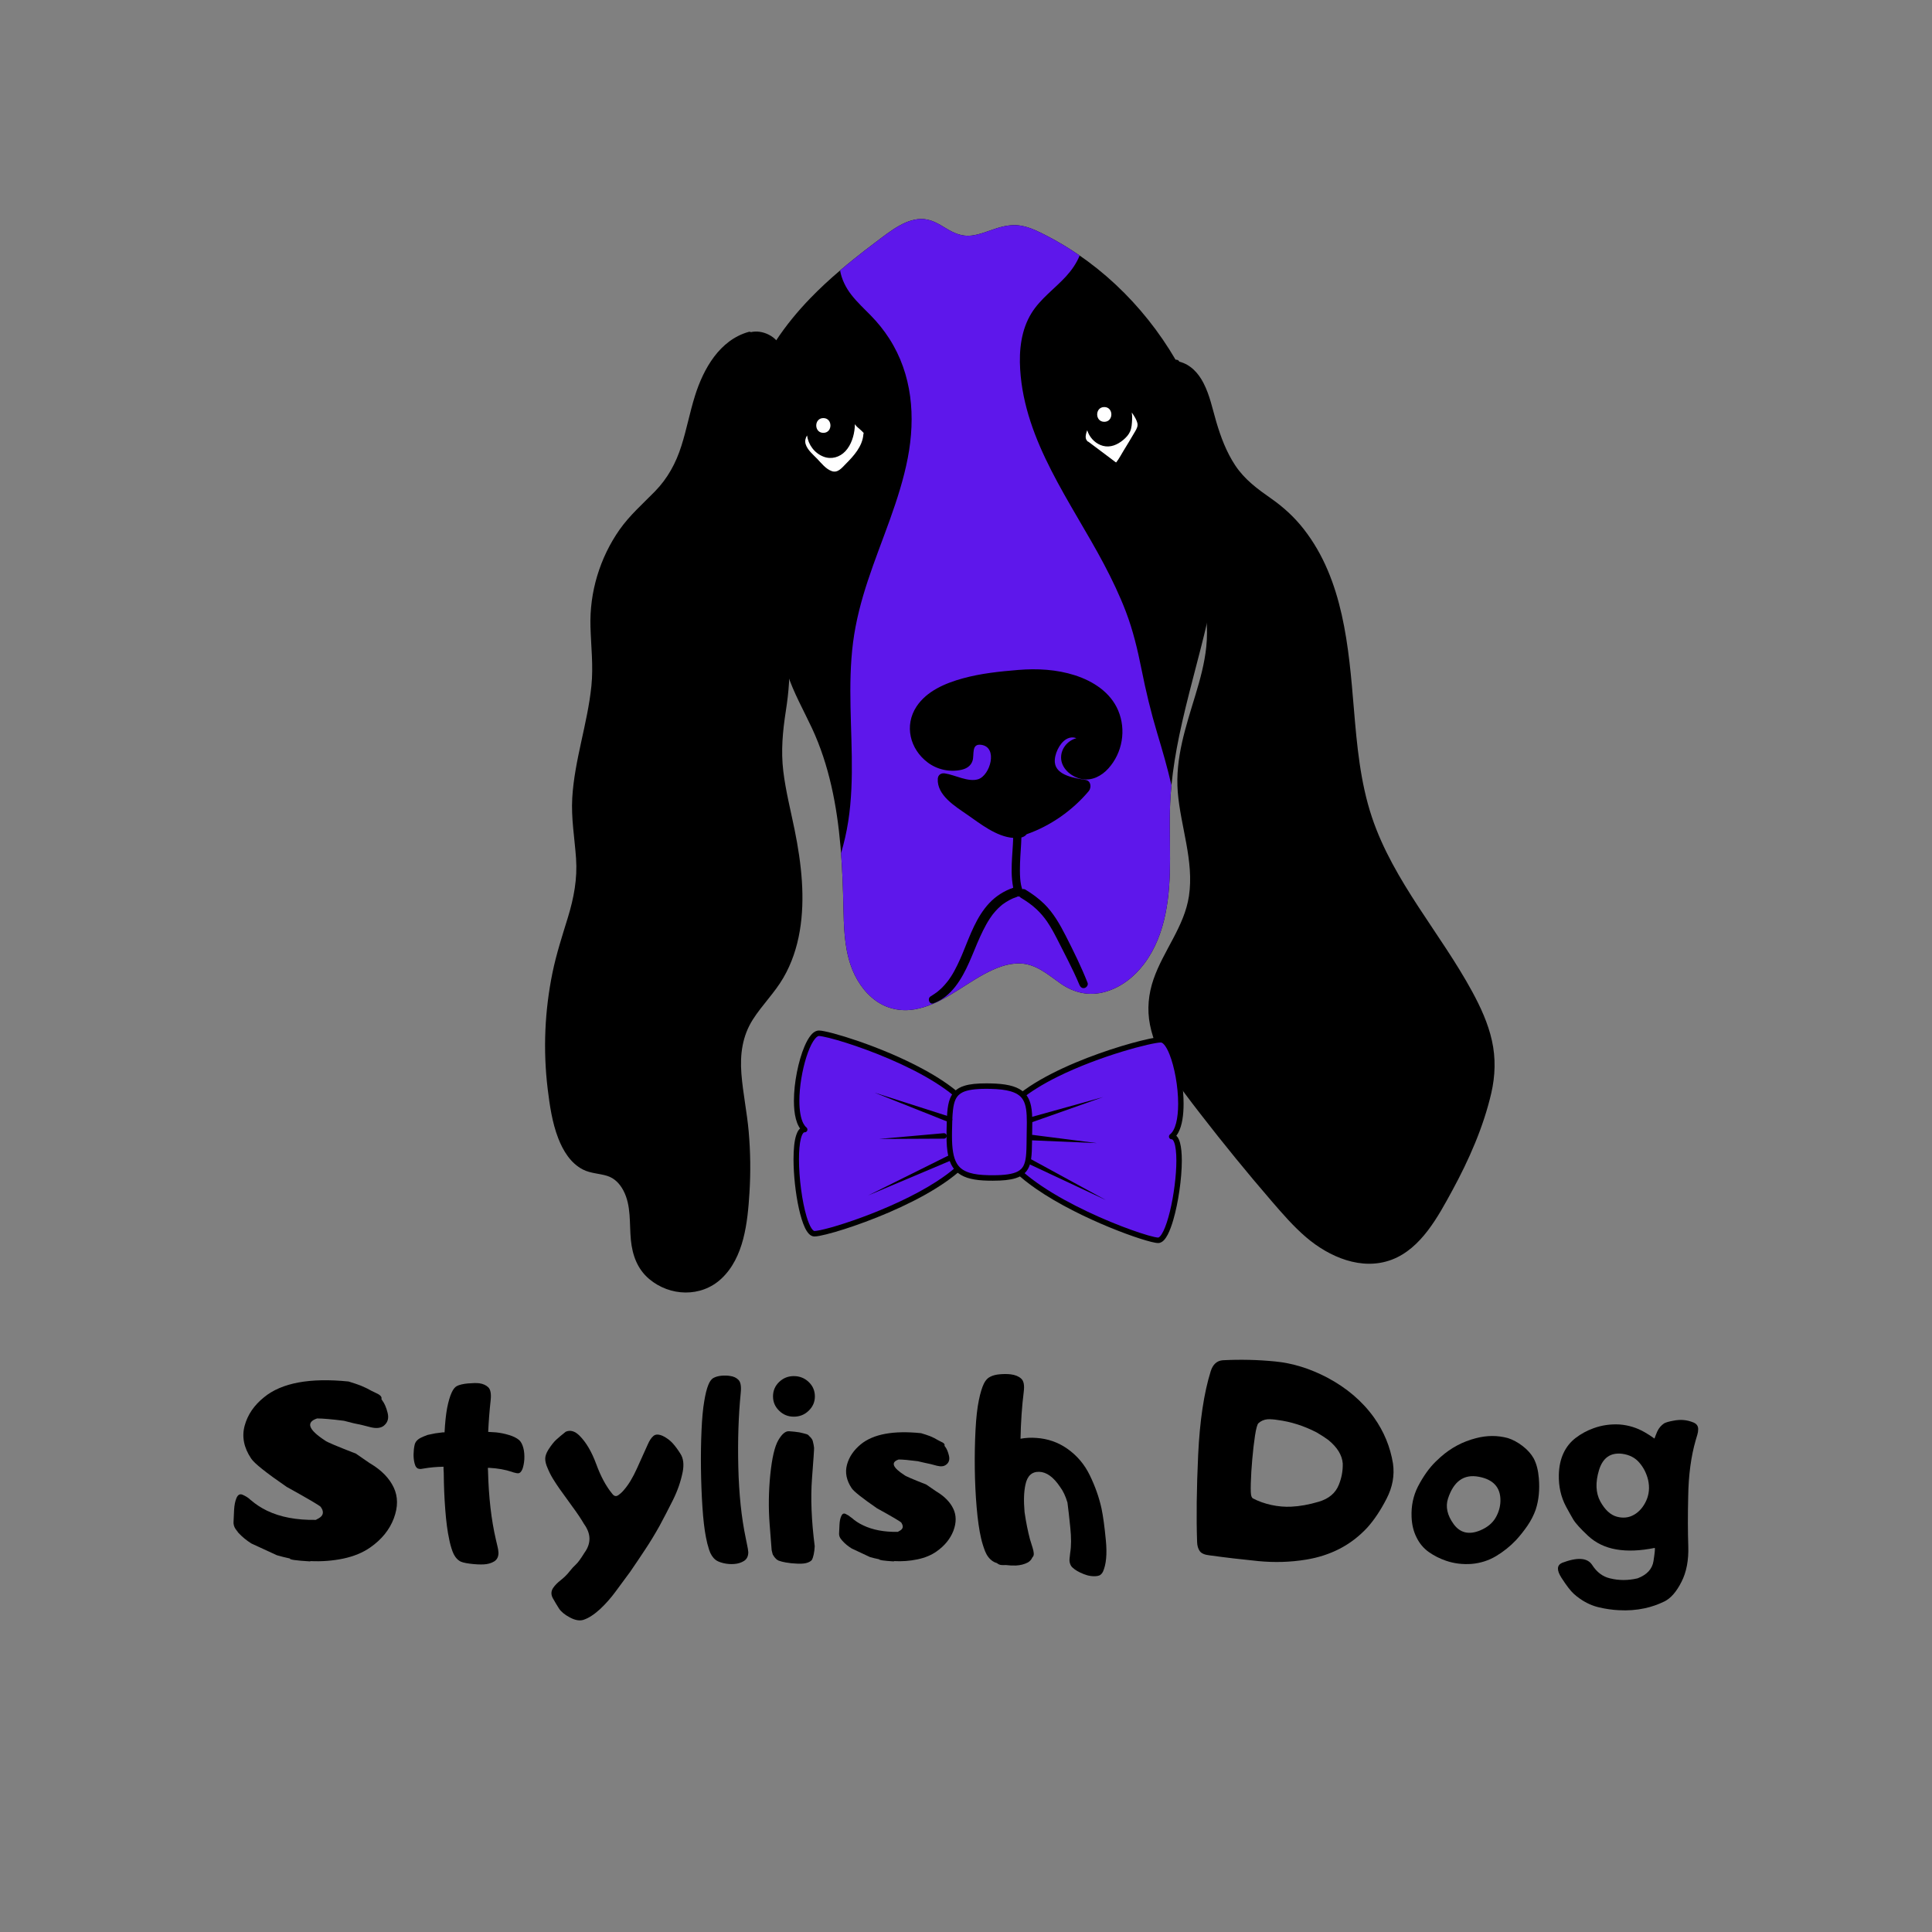 <svg xmlns="http://www.w3.org/2000/svg" xmlns:xlink="http://www.w3.org/1999/xlink" width="500" zoomAndPan="magnify" viewBox="0 0 375 375" height="500" preserveAspectRatio="xMidYMid meet" version="1.0"><rect x="0" y="0" width="375" height="375" fill="#808080" stroke="none"/><defs><g/><clipPath id="81e06c44d4"><path d="M 143 42.355 L 237 42.355 L 237 197 L 143 197 Z M 143 42.355 " clip-rule="nonzero"/></clipPath><clipPath id="8cef7c2b91"><path d="M 163 42.355 L 228 42.355 L 228 197 L 163 197 Z M 163 42.355 " clip-rule="nonzero"/></clipPath><clipPath id="5c4817d7fd"><path d="M 105.801 64.086 L 156 64.086 L 156 250.855 L 105.801 250.855 Z M 105.801 64.086 " clip-rule="nonzero"/></clipPath><clipPath id="b79a81a855"><path d="M 222.68 69.48 L 290.098 69.48 L 290.098 245.559 L 222.68 245.559 Z M 222.68 69.48 " clip-rule="nonzero"/></clipPath><clipPath id="3101d16cc0"><path d="M 192 201 L 230 201 L 230 241.273 L 192 241.273 Z M 192 201 " clip-rule="nonzero"/></clipPath><clipPath id="766f0741f6"><path d="M 154 200.023 L 191 200.023 L 191 240 L 154 240 Z M 154 200.023 " clip-rule="nonzero"/></clipPath></defs><g clip-path="url(#81e06c44d4)"><path fill="#000000" d="M 234.383 120.445 C 232.66 127.934 230.434 135.301 228.879 142.832 C 228.227 146 227.691 149.199 227.379 152.422 C 227.316 153.039 227.262 153.656 227.219 154.273 C 226.926 158.422 227.105 162.57 227.105 166.723 C 227.098 173.734 226.422 181.316 222.051 187.109 C 220.148 189.621 217.57 191.652 214.508 192.516 C 211.398 193.395 208.477 192.723 205.855 190.895 C 203.379 189.168 201.117 187.082 197.934 187 C 195.48 186.941 193.145 187.934 191.023 189.078 C 186.637 191.449 182.516 195.094 177.461 195.93 C 174.863 196.355 172.242 195.832 170.078 194.297 C 167.68 192.594 166.004 190 165.078 187.23 C 163.848 183.566 163.789 179.645 163.703 175.824 C 163.629 172.414 163.504 169.012 163.25 165.613 C 163.211 165.133 163.172 164.648 163.129 164.168 C 162.441 156.355 160.941 148.527 157.621 141.379 C 155.98 137.859 154.043 134.48 152.828 130.777 C 151.598 127.016 150.973 123.094 150.293 119.211 C 148.832 110.836 147.375 102.465 145.914 94.094 C 145.547 92 145.184 89.91 144.816 87.816 C 144.715 87.23 144.605 86.645 144.496 86.059 C 144.32 86.199 143.992 86.129 144 85.836 C 144.016 85.156 144.062 84.477 144.125 83.801 C 144.07 83.406 144.023 83.016 143.988 82.625 C 143.797 80.457 143.98 77.898 145.633 76.395 C 145.711 76.16 145.781 75.922 145.859 75.688 C 148.176 68.93 152.359 62.973 157.289 57.875 C 159.125 55.98 161.059 54.195 163.062 52.492 C 163.922 51.758 164.793 51.039 165.672 50.336 C 167.094 49.191 168.535 48.078 170 46.984 C 171.484 45.867 172.965 44.691 174.594 43.785 C 176.055 42.973 177.711 42.363 179.406 42.531 C 180.988 42.691 182.328 43.539 183.66 44.34 C 185.191 45.262 186.703 45.938 188.531 45.73 C 190.258 45.531 191.875 44.797 193.52 44.285 C 195.062 43.805 196.617 43.535 198.223 43.816 C 199.973 44.125 201.609 44.957 203.176 45.762 C 205.383 46.902 207.52 48.184 209.559 49.602 C 210.09 49.965 210.609 50.336 211.129 50.719 C 221.188 58.16 228.887 68.68 233.172 80.438 C 235.316 86.316 236.59 92.516 236.875 98.77 C 237.199 106.078 236.02 113.348 234.383 120.445 " fill-opacity="1" fill-rule="nonzero"/></g><path fill="#000000" d="M 210.465 124.562 C 207.828 121.375 203.832 119.715 199.816 119.195 C 197.414 118.883 194.98 118.949 192.57 119.168 C 190.211 119.387 187.84 119.691 185.539 120.258 C 181.5 121.25 177.488 123.293 175.281 126.973 C 173.375 130.145 173.312 134.43 175.762 137.344 C 177.91 139.898 181.926 140.402 184.598 138.344 C 185.203 137.879 185.695 137.293 186.047 136.609 C 186.148 136.41 186.02 136.227 185.859 136.164 C 185.844 136.066 185.812 135.965 185.754 135.879 C 185.543 135.531 185.133 135.48 184.875 135.199 C 184.594 134.895 184.773 134.414 184.973 134.113 C 185.742 132.957 187.539 132.836 188.676 133.441 C 189.941 134.117 190.348 135.605 189.895 136.922 C 189.672 137.562 189.242 138.133 188.652 138.473 C 188.086 138.801 187.434 138.961 186.824 139.191 C 186.27 139.398 185.676 139.641 185.277 140.098 C 184.848 140.59 184.707 141.27 184.914 141.895 C 185.188 142.703 185.875 143.281 186.496 143.824 C 187.254 144.492 188.031 145.137 188.828 145.758 C 190.27 146.879 191.762 148.066 193.477 148.73 C 195.094 149.363 196.855 149.289 198.457 148.633 C 202.359 147.027 204.164 143.059 205.707 139.406 C 205.773 139.242 205.77 139.004 205.578 138.918 C 203.773 138.102 201.863 137.234 200.574 135.664 C 199.551 134.41 199.176 132.598 199.867 131.09 C 200.176 130.414 200.711 129.855 201.43 129.629 C 202.5 129.289 203.727 129.594 204.785 129.875 C 205.531 130.078 206.688 130.477 206.812 131.383 C 206.898 132 206.324 133.059 205.621 132.496 C 205.285 132.227 205.094 131.801 204.789 131.496 C 204.504 131.215 204.148 131.039 203.754 130.988 C 202.988 130.891 202.188 131.262 201.695 131.848 C 200.355 133.43 201.57 135.691 202.961 136.766 C 204.379 137.863 206.277 138.242 208.023 137.895 C 209.781 137.543 211.254 136.375 212.078 134.793 C 213.832 131.426 212.777 127.363 210.465 124.562 " fill-opacity="1" fill-rule="nonzero"/><g clip-path="url(#8cef7c2b91)"><path fill="#5e17eb" d="M 227.219 154.273 C 226.926 158.422 227.105 162.57 227.105 166.723 C 227.098 173.734 226.422 181.316 222.051 187.109 C 220.148 189.621 217.57 191.652 214.508 192.516 C 211.398 193.395 208.477 192.723 205.855 190.895 C 203.379 189.168 201.117 187.082 197.934 187 C 195.48 186.941 193.145 187.934 191.023 189.078 C 186.637 191.449 182.516 195.094 177.461 195.93 C 174.863 196.355 172.242 195.832 170.078 194.297 C 167.68 192.594 166.004 190 165.078 187.23 C 163.848 183.566 163.789 179.645 163.703 175.824 C 163.629 172.414 163.504 169.012 163.25 165.613 C 163.539 164.609 163.805 163.594 164.039 162.574 C 165.945 154.273 165.254 145.699 165.086 137.27 C 165.004 133.062 165.043 128.84 165.582 124.66 C 166.109 120.59 167.152 116.625 168.438 112.734 C 171.059 104.793 174.605 97.137 176.199 88.887 C 177.734 80.906 177.074 72.668 172.602 65.711 C 171.57 64.105 170.379 62.629 169.047 61.266 C 167.746 59.93 166.363 58.668 165.223 57.188 C 164.172 55.84 163.348 54.188 163.062 52.492 C 163.922 51.758 164.793 51.039 165.672 50.336 C 167.094 49.191 168.535 48.078 170 46.984 C 171.484 45.867 172.965 44.691 174.594 43.785 C 176.055 42.973 177.711 42.363 179.406 42.531 C 180.988 42.691 182.328 43.539 183.66 44.34 C 185.191 45.262 186.703 45.938 188.531 45.73 C 190.258 45.531 191.875 44.797 193.52 44.285 C 195.062 43.805 196.617 43.535 198.223 43.816 C 199.973 44.125 201.609 44.957 203.176 45.762 C 205.383 46.902 207.52 48.184 209.559 49.602 C 208.961 51.078 208.027 52.43 206.922 53.641 C 204.73 56.035 201.965 57.961 200.227 60.754 C 198.203 64.008 197.777 67.973 198.016 71.73 C 198.887 85.738 207.891 97.465 214.238 109.43 C 215.836 112.445 217.312 115.531 218.531 118.719 C 219.918 122.355 220.809 126.109 221.57 129.922 C 222.406 134.121 223.391 138.238 224.625 142.34 C 225.633 145.684 226.605 149.023 227.379 152.422 C 227.316 153.039 227.262 153.656 227.219 154.273 " fill-opacity="1" fill-rule="nonzero"/></g><g clip-path="url(#5c4817d7fd)"><path fill="#000000" d="M 155.645 171.031 C 155.426 167.699 154.91 164.387 154.246 161.117 C 153.473 157.312 152.5 153.531 152.035 149.672 C 151.562 145.723 151.922 141.934 152.527 138.02 C 153.102 134.32 153.414 130.672 153.113 126.926 C 152.527 119.633 150.348 112.613 148.961 105.461 C 148.254 101.824 147.773 98.141 147.82 94.43 C 147.871 90.547 148.457 86.695 149.336 82.918 C 149.785 80.996 150.305 79.086 150.875 77.191 C 151.391 75.473 151.957 73.758 152.188 71.965 C 152.539 69.184 151.84 66.238 149.152 64.93 C 148.082 64.406 146.848 64.207 145.75 64.469 C 145.637 64.398 145.488 64.371 145.32 64.418 C 139.695 65.992 136.551 71.555 134.906 76.789 C 133.891 80.008 133.281 83.332 132.258 86.547 C 131.191 89.906 129.59 92.855 127.121 95.383 C 124.754 97.809 122.238 99.996 120.27 102.789 C 118.355 105.512 116.887 108.555 115.926 111.746 C 114.957 114.945 114.512 118.297 114.609 121.641 C 114.723 125.504 115.184 129.289 114.789 133.156 C 114.039 140.48 111.508 147.512 111.074 154.883 C 110.844 158.836 111.539 162.695 111.812 166.621 C 112.086 170.582 111.387 174.281 110.234 178.051 C 109.137 181.641 107.973 185.18 107.223 188.867 C 106.48 192.516 106.023 196.227 105.863 199.945 C 105.699 203.773 105.848 207.613 106.312 211.418 C 106.703 214.602 107.18 217.883 108.336 220.891 C 109.277 223.336 110.75 225.789 113.16 227.012 C 114.641 227.762 116.258 227.754 117.816 228.227 C 119.262 228.664 120.293 229.746 120.988 231.059 C 122.559 234.023 122.137 237.469 122.453 240.691 C 122.746 243.625 123.715 246.328 126.016 248.262 C 130.047 251.652 136.07 251.859 139.992 248.211 C 144.426 244.094 145.113 237.223 145.469 231.535 C 145.719 227.57 145.668 223.582 145.32 219.621 C 144.988 215.867 144.199 212.168 143.906 208.414 C 143.613 204.66 144.082 201.098 146.133 197.879 C 147.93 195.062 150.352 192.707 152.035 189.812 C 155.332 184.168 156.066 177.457 155.645 171.031 " fill-opacity="1" fill-rule="nonzero"/></g><g clip-path="url(#b79a81a855)"><path fill="#000000" d="M 289.582 201.984 C 288.84 198.637 287.391 195.492 285.762 192.488 C 282.652 186.762 278.855 181.449 275.301 175.996 C 271.738 170.523 268.375 164.855 266.293 158.629 C 264.016 151.816 263.375 144.621 262.781 137.504 C 261.785 125.57 260.738 112.57 253.098 102.754 C 251.309 100.453 249.195 98.496 246.812 96.824 C 244.102 94.926 241.594 93.109 239.742 90.309 C 238.043 87.738 236.949 84.824 236.082 81.883 C 235.336 79.336 234.82 76.711 233.594 74.34 C 232.578 72.375 231.074 70.754 228.895 70.191 C 228.66 69.586 227.594 69.738 227.629 70.504 C 227.957 77.922 228.574 85.312 229.582 92.672 C 230.09 96.402 230.68 100.125 231.336 103.836 C 231.98 107.457 232.809 111.047 233.453 114.672 C 234.09 118.246 234.516 121.906 234.137 125.539 C 233.809 128.715 232.969 131.812 232.043 134.863 C 230.172 141.051 228.074 147.176 228.605 153.742 C 229.148 160.445 231.789 167.125 230.777 173.906 C 229.891 179.836 225.816 184.512 223.898 190.07 C 222.91 192.934 222.621 195.918 223.207 198.906 C 223.836 202.121 225.27 205.102 226.98 207.871 C 228.793 210.801 230.922 213.523 233.027 216.246 C 235.25 219.121 237.508 221.965 239.805 224.777 C 242.102 227.594 244.438 230.375 246.809 233.125 C 248.922 235.574 251.051 238.043 253.516 240.152 C 257.996 243.98 264.316 246.723 270.168 244.492 C 275.848 242.328 279.148 236.109 281.895 231.062 C 285.102 225.172 287.938 218.75 289.453 212.188 C 290.234 208.801 290.34 205.387 289.582 201.984 " fill-opacity="1" fill-rule="nonzero"/></g><path fill="#000000" d="M 217.039 137.906 C 215.551 134.379 212.18 132.215 208.656 131.078 C 205.109 129.934 201.332 129.73 197.641 130.035 C 194.027 130.332 190.375 130.707 186.867 131.676 C 183.516 132.598 179.891 134.113 177.898 137.133 C 175.465 140.828 176.625 145.414 180.074 148 C 181.922 149.391 184.355 149.922 186.621 149.414 C 187.605 149.199 188.457 148.664 188.773 147.652 C 189.141 146.473 188.48 144.285 190.469 144.57 C 193.758 145.043 192.203 150.504 189.859 151.25 C 187.922 151.867 185.312 150.387 183.383 150.113 C 182.668 150.012 182.074 150.387 182.023 151.152 C 181.828 154.363 185.434 156.531 187.711 158.109 C 190.262 159.875 193.379 162.391 196.66 162.637 C 196.609 164.332 196.438 166.027 196.379 167.723 C 196.344 168.73 196.344 169.738 196.441 170.742 C 196.488 171.25 196.559 171.762 196.656 172.262 C 196.66 172.277 196.664 172.297 196.668 172.312 C 194.898 172.918 193.305 173.922 192.02 175.293 C 190.781 176.609 189.844 178.168 189.062 179.789 C 188.242 181.484 187.582 183.258 186.863 184.996 C 186.824 185.082 186.789 185.172 186.75 185.262 C 186.723 185.328 186.699 185.379 186.68 185.434 C 186.586 185.652 186.488 185.871 186.395 186.086 C 186.215 186.492 186.027 186.895 185.832 187.297 C 185.449 188.078 185.051 188.848 184.57 189.574 C 184.441 189.777 184.305 189.973 184.164 190.168 C 184.137 190.207 183.992 190.398 183.992 190.398 C 183.938 190.469 183.879 190.539 183.824 190.609 C 183.516 190.988 183.199 191.363 182.855 191.703 C 182.684 191.867 182.508 192.027 182.328 192.184 C 182.238 192.258 182.148 192.336 182.055 192.414 C 182.016 192.445 181.973 192.48 181.934 192.516 C 181.914 192.527 181.906 192.535 181.898 192.543 C 181.477 192.859 181.047 193.137 180.617 193.406 C 179.945 193.824 180.371 195.039 181.184 194.746 C 184.668 193.477 186.68 190.023 188.113 186.805 C 188.5 185.934 188.867 185.051 189.23 184.168 C 189.316 183.957 189.406 183.75 189.492 183.539 C 189.531 183.449 189.566 183.355 189.605 183.266 C 189.609 183.254 189.625 183.219 189.637 183.188 C 189.656 183.148 189.684 183.074 189.691 183.062 C 189.867 182.648 190.051 182.238 190.234 181.828 C 190.605 181.023 190.988 180.223 191.422 179.449 C 191.641 179.059 191.871 178.676 192.117 178.301 C 192.23 178.137 192.344 177.969 192.461 177.805 C 192.523 177.719 192.586 177.633 192.648 177.543 C 192.672 177.516 192.695 177.484 192.719 177.453 C 192.73 177.438 192.746 177.422 192.766 177.395 C 193.066 177.023 193.383 176.66 193.723 176.324 C 193.895 176.156 194.07 175.992 194.25 175.836 C 194.344 175.758 194.438 175.684 194.527 175.605 C 194.535 175.598 194.551 175.59 194.562 175.578 C 194.605 175.547 194.645 175.516 194.684 175.488 C 195.082 175.191 195.508 174.93 195.945 174.699 C 196.059 174.637 196.172 174.582 196.289 174.527 C 196.34 174.5 196.391 174.477 196.441 174.453 C 196.453 174.449 196.531 174.414 196.57 174.395 C 196.602 174.383 196.645 174.367 196.652 174.359 C 196.723 174.332 196.789 174.309 196.859 174.281 C 197 174.227 197.141 174.18 197.281 174.129 C 197.379 174.098 197.469 174.047 197.551 173.992 C 197.66 174.02 197.773 174.027 197.887 174.012 C 197.953 174.105 198.043 174.191 198.16 174.262 C 199.246 174.918 200.227 175.594 201.133 176.434 C 201.965 177.207 202.648 178.02 203.25 178.895 C 203.949 179.926 204.551 181.02 205.121 182.129 C 205.844 183.531 206.562 184.941 207.27 186.355 C 208.066 187.945 208.848 189.551 209.531 191.195 C 209.699 191.602 210.066 191.895 210.531 191.766 C 210.922 191.656 211.262 191.176 211.098 190.762 C 209.879 187.648 208.391 184.648 206.875 181.668 C 205.734 179.43 204.484 177.219 202.676 175.441 C 201.594 174.383 200.363 173.484 199.074 172.699 C 198.84 172.555 198.613 172.535 198.41 172.59 C 198.328 172.305 198.234 172.023 198.18 171.73 C 198.102 171.328 198.051 170.922 198.02 170.516 C 197.945 169.527 197.953 168.531 197.988 167.539 C 198.043 165.875 198.207 164.219 198.254 162.555 C 198.668 162.453 199.035 162.246 199.266 161.926 C 203.914 160.293 208.137 157.332 211.312 153.57 C 211.879 152.898 211.789 151.574 210.742 151.391 C 208.758 151.047 204.988 150.574 204.746 147.996 C 204.602 146.465 205.621 144.293 206.93 143.496 C 207.617 143.078 208.344 143.043 208.918 143.293 C 207.25 143.703 205.762 145.41 205.977 147.402 C 206.191 149.383 208.148 150.879 210 151.223 C 211.973 151.59 213.836 150.598 215.133 149.156 C 217.871 146.121 218.633 141.676 217.039 137.906 " fill-opacity="1" fill-rule="nonzero"/><path fill="#000000" d="M 171.031 68.281 C 170.223 67.285 168.953 66.91 167.727 67.25 C 166.336 67.633 165.363 68.715 164.512 69.82 C 163.664 70.922 162.801 72.004 161.777 72.949 C 160.645 73.996 159.34 74.863 157.871 75.359 C 157.293 75.555 157.543 76.477 158.125 76.281 C 160.547 75.473 162.539 73.789 164.156 71.852 C 164.992 70.852 165.691 69.676 166.719 68.855 C 167.605 68.148 168.922 67.762 169.898 68.523 C 170.883 69.289 171.012 70.559 171.422 71.648 C 171.586 72.086 172.34 72.074 172.305 71.527 C 172.223 70.406 171.738 69.152 171.031 68.281 " fill-opacity="1" fill-rule="nonzero"/><path fill="#000000" d="M 169.016 84.129 C 169.008 84.094 168.992 84.055 168.973 84.02 C 168.727 83.453 168.328 82.922 167.945 82.512 C 167.445 81.977 166.992 81.496 166.691 80.816 C 166.383 80.113 166.148 79.41 165.633 78.824 C 165.109 78.234 164.359 77.914 163.574 78.035 C 162.785 78.156 162.023 78.582 161.289 78.887 C 160.551 79.195 159.797 79.488 159.105 79.891 C 158.617 80.172 158.168 80.52 157.754 80.906 C 157.641 80.93 157.527 80.992 157.441 81.113 C 157.375 81.211 157.316 81.309 157.254 81.406 C 156.75 81.953 156.277 82.531 155.828 83.121 C 155.387 83.699 154.984 84.34 154.863 85.07 C 154.605 86.621 155.527 87.922 156.531 89.004 C 157.082 89.598 157.652 90.176 158.215 90.762 C 158.746 91.316 159.293 91.852 159.93 92.289 C 160.535 92.703 161.242 93.008 161.984 93.023 C 162.762 93.039 163.445 92.691 164.035 92.203 C 164.645 91.703 165.195 91.109 165.738 90.539 C 166.301 89.949 166.832 89.336 167.312 88.68 C 167.828 87.988 168.25 87.238 168.555 86.445 C 168.672 86.418 168.781 86.344 168.871 86.227 C 169.34 85.566 169.293 84.824 169.016 84.129 " fill-opacity="1" fill-rule="nonzero"/><path fill="#000000" d="M 160.449 80.84 C 161.051 80.551 161.68 80.305 162.297 80.047 C 162.609 79.914 162.922 79.777 163.238 79.652 C 163.449 79.57 163.684 79.469 163.91 79.465 C 165.629 81.219 165.039 84.539 163.793 86.395 C 163.102 87.426 161.898 88.156 160.637 87.859 C 159.457 87.586 158.477 86.73 157.949 85.648 C 157.566 84.863 157.492 84.004 157.652 83.184 C 158.461 82.219 159.301 81.398 160.449 80.84 " fill-opacity="1" fill-rule="nonzero"/><path fill="#ffffff" d="M 167.578 84.34 C 167.395 86.648 165.703 88.504 164.148 90.062 C 163.41 90.805 162.617 91.852 161.453 91.445 C 160.305 91.047 159.445 89.926 158.637 89.078 C 157.844 88.254 156.727 87.352 156.379 86.215 C 156.184 85.586 156.348 85.027 156.645 84.512 C 156.887 86.305 158.074 87.965 159.863 88.645 C 161.383 89.223 163.004 88.746 164.098 87.57 C 165.223 86.359 165.77 84.598 165.906 82.973 C 165.926 82.762 165.934 82.555 165.93 82.344 C 166.02 82.473 166.117 82.598 166.227 82.715 C 166.562 83.074 167.207 83.531 167.648 84.051 C 167.609 84.141 167.586 84.238 167.578 84.34 " fill-opacity="1" fill-rule="nonzero"/><path fill="#000000" d="M 221.727 80.602 C 220.504 78.172 218.223 76.293 215.629 75.512 C 214.863 75.281 214.027 75.137 213.277 75.5 C 212.645 75.805 212.25 76.43 211.969 77.051 C 211.289 78.559 210.688 80.105 210.133 81.664 C 209.812 82.555 209.426 83.469 209.309 84.414 C 209.199 85.328 209.508 86.156 210.168 86.793 C 210.816 87.418 211.617 87.91 212.348 88.422 C 212.492 88.523 212.637 88.617 212.781 88.711 L 214.758 90.195 C 215.379 90.66 216.098 91.414 216.953 91.207 C 217.727 91.02 218.105 90.223 218.492 89.602 C 219.414 88.121 220.32 86.633 221.211 85.133 C 221.602 84.469 222.082 83.785 222.227 83.016 C 222.387 82.164 222.102 81.355 221.727 80.602 " fill-opacity="1" fill-rule="nonzero"/><path fill="#000000" d="M 212.68 79.094 C 212.922 78.508 213.145 77.895 213.461 77.344 C 213.727 76.875 214.035 76.68 214.586 76.766 C 215.613 76.922 216.633 77.426 217.5 78.004 C 218.172 78.789 218.73 79.633 218.773 80.715 C 218.801 81.387 218.766 82.113 218.637 82.773 C 218.52 83.379 218.207 83.859 217.777 84.289 C 216.98 85.086 215.891 85.812 214.711 85.672 C 213.652 85.543 212.723 84.789 212.227 83.867 C 211.836 83.148 211.703 82.34 211.734 81.531 C 212.035 80.715 212.348 79.902 212.68 79.094 " fill-opacity="1" fill-rule="nonzero"/><path fill="#ffffff" d="M 220.355 83.691 C 219.594 85 218.809 86.297 218.016 87.59 C 217.594 88.27 217.211 89.039 216.715 89.668 C 216.691 89.695 216.664 89.734 216.633 89.758 C 216.562 89.734 216.492 89.668 216.43 89.629 C 216.094 89.391 215.766 89.129 215.438 88.879 C 214.059 87.844 212.68 86.809 211.297 85.77 C 211.238 85.727 211.172 85.699 211.105 85.684 C 210.941 85.512 210.809 85.312 210.762 85.082 C 210.652 84.566 210.848 84.012 211.027 83.508 C 211.078 83.664 211.133 83.82 211.199 83.973 C 211.723 85.199 212.797 86.203 214.094 86.543 C 215.547 86.926 216.914 86.312 218.02 85.391 C 218.555 84.945 219.051 84.414 219.34 83.777 C 219.668 83.051 219.699 82.223 219.742 81.438 C 219.766 80.973 219.75 80.516 219.676 80.07 C 219.781 80.211 219.883 80.355 219.977 80.504 C 220.285 80.984 220.594 81.504 220.746 82.059 C 220.914 82.676 220.66 83.164 220.355 83.691 " fill-opacity="1" fill-rule="nonzero"/><path fill="#000000" d="M 223.301 71.207 C 222.543 70.816 221.711 70.59 220.941 70.207 C 220.156 69.816 219.395 69.355 218.691 68.832 C 217.305 67.797 216.082 66.566 214.684 65.547 C 212.199 63.738 208.566 62.461 205.941 64.715 C 204.781 65.711 204.102 67.266 204.492 68.789 C 204.645 69.367 205.531 69.121 205.387 68.543 C 205.086 67.336 205.703 66.156 206.617 65.395 C 207.695 64.5 209.137 64.312 210.473 64.602 C 213.594 65.27 215.797 67.848 218.301 69.629 C 219.043 70.152 219.816 70.621 220.633 71.012 C 221.41 71.379 222.258 71.777 223.125 71.863 C 223.473 71.902 223.598 71.363 223.301 71.207 " fill-opacity="1" fill-rule="nonzero"/><path fill="#ffffff" d="M 159.812 81.152 C 157.977 81.152 157.973 84.016 159.812 84.016 C 161.645 84.016 161.648 81.152 159.812 81.152 " fill-opacity="1" fill-rule="nonzero"/><path fill="#ffffff" d="M 214.34 79.008 C 212.504 79.008 212.5 81.871 214.34 81.871 C 216.172 81.871 216.172 79.008 214.34 79.008 " fill-opacity="1" fill-rule="nonzero"/><path fill="#5e17eb" d="M 193.504 219.961 C 193.309 230.309 221.801 240.684 224.789 240.742 C 227.777 240.801 230.691 220.566 227.418 220.609 C 231.152 217.711 228.34 201.875 225.352 201.816 C 222.359 201.762 193.699 209.609 193.504 219.961 " fill-opacity="1" fill-rule="nonzero"/><g clip-path="url(#3101d16cc0)"><path fill="#000000" d="M 193.504 219.961 L 192.977 219.953 C 192.977 219.992 192.977 220.031 192.977 220.07 C 192.977 221.48 193.461 222.867 194.277 224.195 C 195.707 226.52 198.156 228.707 201.059 230.723 C 205.414 233.738 210.809 236.355 215.371 238.23 C 217.648 239.164 219.723 239.918 221.352 240.438 C 222.168 240.699 222.875 240.902 223.445 241.043 C 223.73 241.113 223.984 241.168 224.203 241.207 C 224.426 241.246 224.609 241.27 224.777 241.273 L 224.801 241.273 C 225.031 241.273 225.25 241.203 225.441 241.098 C 225.621 241 225.777 240.867 225.922 240.715 C 226.195 240.426 226.43 240.062 226.66 239.629 C 227.055 238.867 227.414 237.891 227.738 236.77 C 228.715 233.414 229.387 228.777 229.391 225.277 C 229.387 223.898 229.285 222.699 229.035 221.785 C 228.906 221.328 228.742 220.938 228.492 220.625 C 228.367 220.469 228.219 220.332 228.035 220.23 C 227.855 220.133 227.641 220.074 227.43 220.078 C 227.426 220.078 227.41 220.078 227.383 220.078 L 227.418 220.609 L 227.742 221.027 C 228.137 220.723 228.449 220.32 228.703 219.852 C 229.082 219.148 229.336 218.297 229.5 217.344 C 229.664 216.395 229.734 215.34 229.734 214.242 C 229.734 211.422 229.258 208.289 228.523 205.82 C 228.156 204.586 227.723 203.52 227.234 202.719 C 226.984 202.32 226.723 201.984 226.422 201.73 C 226.27 201.602 226.109 201.492 225.93 201.418 C 225.754 201.336 225.559 201.289 225.359 201.285 L 225.316 201.285 C 225.07 201.285 224.758 201.32 224.363 201.383 C 223.621 201.5 222.594 201.715 221.348 202.027 C 216.996 203.121 210.023 205.367 204.074 208.422 C 201.098 209.949 198.379 211.676 196.367 213.59 C 195.359 214.547 194.527 215.555 193.938 216.613 C 193.348 217.672 193 218.793 192.977 219.953 L 193.504 219.961 L 194.035 219.973 C 194.055 218.809 194.477 217.656 195.238 216.516 C 195.902 215.52 196.832 214.539 197.949 213.594 C 199.914 211.938 202.465 210.395 205.227 209.023 C 209.367 206.969 213.977 205.289 217.766 204.133 C 219.66 203.555 221.348 203.105 222.672 202.801 C 223.332 202.648 223.902 202.535 224.355 202.457 C 224.805 202.383 225.148 202.344 225.316 202.348 L 225.34 202.348 C 225.387 202.348 225.438 202.359 225.504 202.387 C 225.629 202.441 225.805 202.57 225.988 202.793 C 226.316 203.18 226.672 203.82 226.992 204.625 C 227.477 205.836 227.902 207.41 228.203 209.098 C 228.504 210.781 228.68 212.582 228.68 214.242 C 228.68 215.645 228.551 216.949 228.281 217.996 C 228.145 218.52 227.973 218.977 227.773 219.344 C 227.57 219.715 227.344 219.996 227.094 220.188 C 226.91 220.332 226.844 220.578 226.926 220.797 C 227.008 221.016 227.223 221.152 227.457 221.137 L 227.426 220.699 L 227.434 221.137 L 227.457 221.137 L 227.426 220.699 L 227.434 221.137 L 227.43 220.797 L 227.43 221.137 L 227.434 221.137 L 227.43 220.797 L 227.43 221.137 C 227.473 221.137 227.492 221.145 227.531 221.164 C 227.562 221.18 227.602 221.211 227.648 221.266 C 227.73 221.359 227.832 221.527 227.918 221.766 C 228.051 222.121 228.16 222.625 228.227 223.223 C 228.297 223.82 228.332 224.516 228.332 225.277 C 228.332 228.195 227.832 232.039 227.086 235.117 C 226.711 236.652 226.273 238.004 225.824 238.934 C 225.602 239.395 225.371 239.75 225.176 239.961 C 225.078 240.066 224.988 240.137 224.926 240.172 C 224.859 240.207 224.824 240.211 224.801 240.211 L 224.793 240.211 L 224.797 240.211 C 224.68 240.211 224.41 240.176 224.059 240.098 C 223.391 239.949 222.406 239.672 221.203 239.273 C 216.996 237.891 210.133 235.082 204.363 231.594 C 201.477 229.848 198.863 227.934 196.996 225.961 C 196.062 224.973 195.316 223.977 194.809 222.988 C 194.301 222 194.035 221.027 194.035 220.07 C 194.035 220.039 194.035 220.004 194.035 219.973 L 193.504 219.961 " fill-opacity="1" fill-rule="nonzero"/></g><path fill="#5e17eb" d="M 199.406 217.586 L 214.133 212.934 " fill-opacity="1" fill-rule="nonzero"/><path fill="#000000" d="M 199.246 217.078 L 214.133 212.934 L 199.562 218.09 C 199.289 218.188 198.984 218.043 198.887 217.766 C 198.793 217.492 198.938 217.188 199.211 217.09 L 199.246 217.078 " fill-opacity="1" fill-rule="nonzero"/><path fill="#5e17eb" d="M 199.262 225.137 L 214.637 232.926 " fill-opacity="1" fill-rule="nonzero"/><path fill="#000000" d="M 199.5 224.664 L 214.637 232.926 L 199.023 225.609 C 198.758 225.488 198.645 225.168 198.77 224.906 C 198.891 224.641 199.207 224.523 199.473 224.648 L 199.5 224.664 " fill-opacity="1" fill-rule="nonzero"/><path fill="#5e17eb" d="M 200.383 220.812 L 212.898 221.875 " fill-opacity="1" fill-rule="nonzero"/><path fill="#000000" d="M 200.426 220.281 L 212.898 221.875 L 200.336 221.34 C 200.043 221.328 199.816 221.078 199.828 220.785 C 199.844 220.492 200.09 220.266 200.383 220.277 L 200.426 220.281 " fill-opacity="1" fill-rule="nonzero"/><g clip-path="url(#766f0741f6)"><path fill="#5e17eb" d="M 190.105 219.895 C 189.906 230.246 161.043 239.523 158.055 239.469 C 155.066 239.41 152.922 219.082 156.191 219.246 C 152.57 216.207 155.98 200.496 158.969 200.555 C 161.961 200.605 190.301 209.543 190.105 219.895 " fill-opacity="1" fill-rule="nonzero"/><path fill="#000000" d="M 190.105 219.895 L 189.574 219.887 C 189.555 221.051 189.129 222.227 188.359 223.406 C 187.012 225.477 184.605 227.52 181.711 229.379 C 177.363 232.176 171.926 234.574 167.328 236.27 C 165.031 237.117 162.941 237.789 161.309 238.246 C 160.488 238.473 159.785 238.648 159.23 238.766 C 158.953 238.824 158.715 238.867 158.516 238.895 C 158.324 238.926 158.168 238.938 158.082 238.938 L 158.062 238.938 L 158.066 238.938 C 158.043 238.938 158.012 238.93 157.957 238.898 C 157.852 238.844 157.676 238.68 157.5 238.406 C 157.188 237.922 156.855 237.129 156.562 236.152 C 156.121 234.684 155.746 232.797 155.488 230.828 C 155.227 228.863 155.078 226.809 155.082 225.004 C 155.078 223.406 155.199 221.996 155.441 221.035 C 155.559 220.559 155.711 220.195 155.855 219.996 C 155.926 219.898 155.988 219.84 156.035 219.812 C 156.082 219.785 156.109 219.777 156.152 219.777 L 156.16 219.777 C 156.387 219.793 156.598 219.656 156.684 219.445 C 156.766 219.23 156.707 218.988 156.531 218.84 C 156.316 218.66 156.117 218.406 155.941 218.082 C 155.684 217.598 155.48 216.953 155.352 216.199 C 155.219 215.449 155.156 214.59 155.156 213.672 C 155.156 210.93 155.715 207.684 156.52 205.164 C 156.922 203.906 157.387 202.824 157.852 202.098 C 158.082 201.73 158.316 201.457 158.512 201.293 C 158.613 201.211 158.699 201.156 158.773 201.125 C 158.848 201.094 158.906 201.082 158.953 201.082 L 158.953 200.91 L 158.945 201.082 L 158.953 201.082 L 158.953 200.91 L 158.945 201.082 L 158.961 201.082 C 159.09 201.086 159.359 201.117 159.715 201.188 C 160.379 201.312 161.363 201.555 162.559 201.902 C 166.75 203.117 173.582 205.594 179.32 208.801 C 182.188 210.402 184.785 212.191 186.637 214.066 C 187.562 215.004 188.305 215.961 188.809 216.918 C 189.309 217.875 189.574 218.832 189.578 219.789 C 189.578 219.82 189.574 219.852 189.574 219.887 L 190.105 219.895 L 190.633 219.902 C 190.633 219.867 190.633 219.828 190.633 219.789 C 190.633 218.375 190.152 217.012 189.336 215.723 C 188.625 214.59 187.656 213.512 186.504 212.477 C 184.492 210.668 181.922 209 179.16 207.504 C 175.016 205.262 170.441 203.406 166.676 202.102 C 164.789 201.453 163.113 200.941 161.789 200.586 C 161.129 200.41 160.555 200.273 160.086 200.18 C 159.852 200.129 159.645 200.094 159.461 200.066 C 159.277 200.039 159.121 200.023 158.98 200.023 L 158.969 200.555 L 158.996 200.023 L 158.953 200.023 C 158.742 200.023 158.539 200.07 158.355 200.152 C 158.004 200.305 157.711 200.559 157.434 200.879 C 156.957 201.438 156.531 202.211 156.137 203.141 C 155.547 204.535 155.043 206.277 154.68 208.121 C 154.316 209.961 154.098 211.898 154.098 213.672 C 154.098 214.957 154.211 216.156 154.48 217.184 C 154.613 217.695 154.789 218.168 155.012 218.586 C 155.234 219.004 155.512 219.367 155.852 219.656 L 156.191 219.246 L 156.223 218.719 C 156.199 218.715 156.172 218.715 156.152 218.715 C 155.914 218.715 155.676 218.785 155.48 218.91 C 155.309 219.016 155.164 219.156 155.043 219.312 C 154.832 219.59 154.676 219.922 154.551 220.309 C 154.359 220.883 154.23 221.578 154.145 222.375 C 154.062 223.168 154.023 224.055 154.023 225.004 C 154.023 228.031 154.418 231.66 155.062 234.574 C 155.387 236.031 155.77 237.305 156.215 238.258 C 156.441 238.734 156.68 239.129 156.965 239.441 C 157.105 239.594 157.262 239.727 157.441 239.828 C 157.621 239.93 157.828 239.992 158.047 239.996 L 158.082 239.996 C 158.34 239.996 158.652 239.957 159.051 239.883 C 159.797 239.746 160.828 239.488 162.078 239.129 C 166.453 237.859 173.477 235.289 179.469 231.953 C 182.465 230.281 185.203 228.422 187.227 226.414 C 188.238 225.41 189.074 224.367 189.668 223.281 C 190.262 222.195 190.613 221.066 190.633 219.906 L 190.633 219.902 L 190.105 219.895 " fill-opacity="1" fill-rule="nonzero"/></g><path fill="#5e17eb" d="M 199.809 219.875 C 199.688 226.535 200.301 228.801 191.863 228.637 C 185.395 228.512 184.125 226.238 184.254 219.578 C 184.387 212.691 184.426 210.668 192.203 210.816 C 199.984 210.965 199.93 213.781 199.809 219.875 " fill-opacity="1" fill-rule="nonzero"/><path fill="#000000" d="M 199.809 219.875 L 199.281 219.863 C 199.25 221.48 199.266 222.832 199.184 223.922 C 199.125 224.742 199.012 225.406 198.812 225.926 C 198.664 226.32 198.473 226.629 198.211 226.891 C 198.016 227.09 197.773 227.262 197.473 227.414 C 197.016 227.641 196.41 227.82 195.621 227.938 C 194.832 228.059 193.859 228.113 192.676 228.113 C 192.418 228.113 192.152 228.113 191.875 228.105 C 190.355 228.078 189.152 227.926 188.219 227.641 C 187.516 227.426 186.969 227.141 186.535 226.781 C 186.207 226.508 185.941 226.191 185.715 225.812 C 185.379 225.242 185.141 224.527 184.992 223.633 C 184.84 222.742 184.777 221.676 184.777 220.426 C 184.777 220.156 184.777 219.875 184.785 219.59 C 184.816 217.926 184.844 216.555 184.973 215.465 C 185.066 214.641 185.215 213.98 185.445 213.465 C 185.621 213.078 185.832 212.77 186.113 212.512 C 186.32 212.316 186.57 212.148 186.875 212 C 187.332 211.781 187.926 211.613 188.676 211.504 C 189.426 211.395 190.34 211.34 191.43 211.34 C 191.676 211.34 191.93 211.344 192.191 211.348 L 192.195 211.348 C 193.887 211.379 195.18 211.543 196.152 211.824 C 196.879 212.035 197.422 212.309 197.836 212.637 C 198.145 212.883 198.383 213.164 198.574 213.488 C 198.867 213.977 199.051 214.574 199.164 215.309 C 199.273 216.043 199.309 216.902 199.309 217.887 C 199.309 218.5 199.293 219.156 199.281 219.863 L 199.809 219.875 L 200.34 219.887 C 200.352 219.18 200.367 218.512 200.367 217.887 C 200.363 216.691 200.32 215.637 200.129 214.703 C 199.988 214 199.758 213.363 199.398 212.805 C 199.125 212.383 198.781 212.012 198.355 211.699 C 197.719 211.23 196.91 210.895 195.906 210.664 C 194.898 210.438 193.688 210.316 192.215 210.289 C 191.945 210.281 191.684 210.281 191.43 210.281 C 189.652 210.281 188.293 210.41 187.219 210.738 C 186.41 210.98 185.762 211.348 185.266 211.855 C 184.895 212.238 184.613 212.691 184.41 213.199 C 184.102 213.969 183.953 214.859 183.863 215.906 C 183.777 216.957 183.754 218.164 183.727 219.566 C 183.723 219.863 183.719 220.148 183.719 220.426 C 183.719 221.949 183.809 223.238 184.051 224.34 C 184.234 225.168 184.504 225.887 184.902 226.508 C 185.199 226.973 185.562 227.375 186 227.711 C 186.656 228.215 187.465 228.566 188.43 228.797 C 189.395 229.027 190.523 229.141 191.852 229.168 C 192.137 229.172 192.41 229.176 192.676 229.176 C 194.602 229.176 196.027 229.031 197.133 228.688 C 197.957 228.43 198.605 228.043 199.082 227.512 C 199.438 227.117 199.691 226.648 199.863 226.133 C 200.125 225.359 200.223 224.473 200.273 223.441 C 200.32 222.414 200.312 221.234 200.34 219.883 L 199.809 219.875 " fill-opacity="1" fill-rule="nonzero"/><path fill="#5e17eb" d="M 184.301 217.297 L 169.758 212.086 " fill-opacity="1" fill-rule="nonzero"/><path fill="#000000" d="M 184.121 217.797 L 169.758 212.086 L 184.477 216.797 C 184.758 216.887 184.91 217.184 184.82 217.465 C 184.73 217.742 184.434 217.898 184.156 217.809 L 184.121 217.797 " fill-opacity="1" fill-rule="nonzero"/><path fill="#5e17eb" d="M 184.152 224.848 L 168.492 232.043 " fill-opacity="1" fill-rule="nonzero"/><path fill="#000000" d="M 184.375 225.332 L 168.492 232.043 L 183.934 224.367 C 184.195 224.238 184.516 224.344 184.645 224.605 C 184.773 224.867 184.664 225.188 184.402 225.316 L 184.375 225.332 " fill-opacity="1" fill-rule="nonzero"/><path fill="#5e17eb" d="M 183.203 220.484 L 170.652 221.07 " fill-opacity="1" fill-rule="nonzero"/><path fill="#000000" d="M 183.23 221.012 L 170.652 221.07 L 183.18 219.953 C 183.469 219.926 183.727 220.145 183.754 220.434 C 183.781 220.727 183.566 220.984 183.273 221.012 L 183.23 221.012 " fill-opacity="1" fill-rule="nonzero"/><g fill="#000000" fill-opacity="1"><g transform="translate(45.453, 303.679)"><g><path d="M 23.625 -21.531 L 26.297 -19.688 C 26.379 -19.645 26.453 -19.602 26.516 -19.562 C 28.648 -18.27 30.133 -16.734 30.969 -14.953 C 31.812 -13.172 31.816 -11.172 30.984 -8.953 C 30.141 -6.734 28.617 -4.859 26.422 -3.328 C 24.984 -2.316 23.234 -1.594 21.172 -1.156 C 19.117 -0.727 16.992 -0.566 14.797 -0.672 C 14.773 -0.648 14.766 -0.641 14.766 -0.641 L 14.766 -0.609 C 12.016 -0.773 10.703 -0.961 10.828 -1.172 C 9.828 -1.391 8.977 -1.602 8.281 -1.812 L 3.328 -4.094 C 2.359 -4.707 1.516 -5.406 0.797 -6.188 C 0.773 -6.227 0.75 -6.258 0.719 -6.281 C 0.688 -6.301 0.672 -6.348 0.672 -6.422 C 0.629 -6.422 0.594 -6.441 0.562 -6.484 C 0.531 -6.523 0.516 -6.555 0.516 -6.578 C 0.129 -7.016 -0.082 -7.488 -0.125 -8 L -0.125 -8.219 C -0.102 -8.875 -0.066 -9.664 -0.016 -10.594 C 0.035 -11.531 0.188 -12.297 0.438 -12.891 C 0.719 -13.566 1.129 -13.781 1.672 -13.531 C 2.211 -13.289 2.66 -13.016 3.016 -12.703 C 3.055 -12.641 3.098 -12.598 3.141 -12.578 C 3.18 -12.555 3.223 -12.523 3.266 -12.484 C 4.18 -11.691 5.219 -11.016 6.375 -10.453 C 8.977 -9.203 12.133 -8.609 15.844 -8.672 C 15.969 -8.734 16.16 -8.836 16.422 -8.984 C 17.242 -9.453 17.43 -10.098 16.984 -10.922 C 16.941 -10.941 16.91 -10.973 16.891 -11.016 C 16.867 -11.055 16.848 -11.109 16.828 -11.172 C 16.598 -11.453 14.383 -12.754 10.188 -15.078 C 6.188 -17.828 3.891 -19.66 3.297 -20.578 C 1.879 -22.691 1.457 -24.812 2.031 -26.938 C 2.602 -29.07 3.863 -30.922 5.812 -32.484 C 9.219 -35.273 14.68 -36.289 22.203 -35.531 C 23.109 -35.258 23.922 -34.984 24.641 -34.703 C 24.891 -34.598 25.281 -34.422 25.812 -34.172 C 26.301 -33.891 26.883 -33.594 27.562 -33.281 C 28.383 -32.914 28.723 -32.523 28.578 -32.109 C 28.617 -32.035 28.672 -31.957 28.734 -31.875 C 29.18 -31.281 29.531 -30.473 29.781 -29.453 C 30.039 -28.441 29.832 -27.641 29.156 -27.047 C 29.082 -26.984 29.035 -26.941 29.016 -26.922 C 28.43 -26.484 27.609 -26.391 26.547 -26.641 C 25.379 -26.961 24.242 -27.227 23.141 -27.438 L 21.312 -27.906 C 18.938 -28.207 17.195 -28.359 16.094 -28.359 C 13.875 -27.617 14.395 -26.188 17.656 -24.062 C 17.926 -23.812 19.914 -22.969 23.625 -21.531 Z M 23.625 -21.531 "/></g></g></g><g fill="#000000" fill-opacity="1"><g transform="translate(80.694, 303.679)"><g><path d="M 5.594 -25.656 C 5.695 -27.562 5.863 -29.141 6.094 -30.391 C 6.352 -31.68 6.648 -32.688 6.984 -33.406 C 7.266 -34.02 7.594 -34.43 7.969 -34.641 C 8.477 -34.898 9.195 -35.07 10.125 -35.156 C 11.062 -35.238 11.797 -35.25 12.328 -35.188 C 13.066 -35.082 13.648 -34.82 14.078 -34.406 C 14.516 -33.988 14.672 -33.164 14.547 -31.938 C 14.328 -29.969 14.164 -27.906 14.062 -25.75 C 14.57 -25.727 15.082 -25.695 15.594 -25.656 C 16.414 -25.57 17.238 -25.406 18.062 -25.156 C 18.895 -24.914 19.562 -24.586 20.062 -24.172 C 20.426 -23.848 20.703 -23.328 20.891 -22.609 C 21.055 -21.973 21.117 -21.242 21.078 -20.422 C 21.016 -19.641 20.891 -19.004 20.703 -18.516 C 20.473 -17.961 20.176 -17.695 19.812 -17.719 C 19.645 -17.719 19.469 -17.75 19.281 -17.812 C 19.125 -17.832 18.91 -17.895 18.641 -18 C 17.367 -18.426 15.93 -18.68 14.328 -18.766 L 14 -18.766 C 14 -18.555 14.008 -18.344 14.031 -18.125 C 14.156 -13.113 14.664 -8.68 15.562 -4.828 C 15.645 -4.422 15.742 -4 15.859 -3.562 C 15.973 -3.133 16.039 -2.707 16.062 -2.281 C 16.062 -1.5 15.773 -0.938 15.203 -0.594 C 14.641 -0.258 13.973 -0.07 13.203 -0.031 C 12.441 0.008 11.535 -0.035 10.484 -0.172 C 9.441 -0.305 8.766 -0.492 8.453 -0.734 C 7.879 -1.129 7.441 -1.734 7.141 -2.547 C 6.848 -3.367 6.629 -4.172 6.484 -4.953 C 6.16 -6.43 5.91 -8.32 5.734 -10.625 C 5.555 -12.938 5.457 -15.32 5.438 -17.781 C 5.406 -18.188 5.391 -18.586 5.391 -18.984 L 5.234 -18.984 C 3.984 -18.961 2.758 -18.848 1.562 -18.641 C 1.238 -18.578 1.035 -18.547 0.953 -18.547 C 0.766 -18.547 0.582 -18.578 0.406 -18.641 C 0.281 -18.703 0.156 -18.816 0.031 -18.984 C -0.051 -19.109 -0.133 -19.32 -0.219 -19.625 C -0.363 -20.156 -0.43 -20.75 -0.422 -21.406 C -0.41 -22.062 -0.344 -22.664 -0.219 -23.219 C -0.094 -23.801 0.305 -24.266 0.984 -24.609 C 1.367 -24.797 1.801 -24.977 2.281 -25.156 C 2.625 -25.238 3.125 -25.344 3.781 -25.469 C 4.051 -25.508 4.535 -25.57 5.234 -25.656 Z M 5.594 -25.656 "/></g></g></g><g fill="#000000" fill-opacity="1"><g transform="translate(105.046, 303.679)"><g><path d="M 1.391 -22.297 C 1.961 -23.18 2.469 -23.82 2.906 -24.219 C 3.344 -24.625 3.961 -25.145 4.766 -25.781 C 5.648 -26.164 6.539 -25.91 7.438 -25.016 C 8.727 -23.723 9.812 -21.879 10.688 -19.484 C 11.562 -17.098 12.594 -15.188 13.781 -13.75 C 14.145 -13.258 14.539 -13.164 14.969 -13.469 C 15.406 -13.781 15.77 -14.117 16.062 -14.484 C 16.938 -15.473 17.781 -16.867 18.594 -18.672 C 19.406 -20.473 20.098 -22.008 20.672 -23.281 C 21.004 -24.062 21.379 -24.625 21.797 -24.969 C 22.211 -25.32 22.82 -25.316 23.625 -24.953 C 24.383 -24.578 25.023 -24.098 25.547 -23.516 C 26.066 -22.93 26.566 -22.25 27.047 -21.469 C 27.598 -20.594 27.738 -19.438 27.469 -18 C 27.102 -16.156 26.473 -14.332 25.578 -12.531 C 24.68 -10.738 23.816 -9.07 22.984 -7.531 C 22.098 -5.938 21.172 -4.41 20.203 -2.953 C 19.242 -1.492 18.27 -0.047 17.281 1.391 C 16.344 2.66 15.406 3.93 14.469 5.203 C 13.539 6.473 12.531 7.617 11.438 8.641 C 10.27 9.711 9.188 10.41 8.188 10.734 C 7.445 10.961 6.57 10.805 5.562 10.266 C 4.562 9.734 3.859 9.156 3.453 8.531 C 3.055 7.906 2.66 7.242 2.266 6.547 C 1.879 5.848 1.895 5.18 2.312 4.547 C 2.656 4.035 3.16 3.52 3.828 3 C 4.492 2.477 5.062 1.91 5.531 1.297 C 5.945 0.773 6.348 0.336 6.734 -0.016 C 7.129 -0.367 7.68 -1.125 8.391 -2.281 C 9.723 -4.102 9.695 -5.969 8.312 -7.875 C 7.77 -8.82 6.992 -9.977 5.984 -11.344 C 4.984 -12.719 4.176 -13.836 3.562 -14.703 C 3.133 -15.316 2.711 -15.957 2.297 -16.625 C 1.891 -17.289 1.535 -17.992 1.234 -18.734 C 0.941 -19.391 0.789 -19.977 0.781 -20.5 C 0.77 -21.02 0.973 -21.617 1.391 -22.297 Z M 1.391 -22.297 "/></g></g></g><g fill="#000000" fill-opacity="1"><g transform="translate(135.462, 303.679)"><g><path d="M 8.312 -33.281 C 7.875 -28.914 7.719 -24.125 7.844 -18.906 C 7.969 -13.688 8.453 -9.078 9.297 -5.078 C 9.367 -4.66 9.457 -4.223 9.562 -3.766 C 9.664 -3.305 9.738 -2.852 9.781 -2.406 C 9.781 -1.625 9.504 -1.055 8.953 -0.703 C 8.398 -0.359 7.766 -0.16 7.047 -0.109 C 6.328 -0.055 5.617 -0.113 4.922 -0.281 C 4.223 -0.457 3.723 -0.672 3.422 -0.922 C 2.879 -1.348 2.469 -1.984 2.188 -2.828 C 1.914 -3.672 1.707 -4.492 1.562 -5.297 C 1.258 -6.848 1.031 -8.82 0.875 -11.219 C 0.719 -13.625 0.625 -16.109 0.594 -18.672 C 0.562 -21.234 0.598 -23.688 0.703 -26.031 C 0.805 -28.383 0.984 -30.281 1.234 -31.719 C 1.453 -33.07 1.719 -34.129 2.031 -34.891 C 2.281 -35.523 2.598 -35.961 2.984 -36.203 C 3.453 -36.453 3.988 -36.602 4.594 -36.656 C 5.195 -36.707 5.738 -36.691 6.219 -36.609 C 6.914 -36.523 7.473 -36.266 7.891 -35.828 C 8.305 -35.398 8.445 -34.551 8.312 -33.281 Z M 8.312 -33.281 "/></g></g></g><g fill="#000000" fill-opacity="1"><g transform="translate(148.48, 303.679)"><g><path d="M 0.906 -7.828 C 0.664 -10.973 0.707 -14.176 1.031 -17.438 C 1.363 -20.695 1.883 -22.93 2.594 -24.141 C 3.301 -25.359 4.004 -25.938 4.703 -25.875 C 5.398 -25.832 6.066 -25.758 6.703 -25.656 C 7.273 -25.531 7.727 -25.414 8.062 -25.312 C 8.145 -25.289 8.254 -25.238 8.391 -25.156 C 8.453 -25.102 8.535 -25.016 8.641 -24.891 C 8.641 -24.891 8.734 -24.797 8.922 -24.609 C 8.961 -24.566 9.035 -24.461 9.141 -24.297 C 9.203 -24.211 9.254 -24.082 9.297 -23.906 C 9.348 -23.695 9.395 -23.488 9.438 -23.281 C 9.438 -23.238 9.469 -23.035 9.531 -22.672 C 9.551 -22.422 9.414 -20.414 9.125 -16.656 C 8.844 -12.895 9.02 -8.531 9.656 -3.562 C 9.633 -3.031 9.57 -2.508 9.469 -2 C 9.352 -1.488 9.242 -1.141 9.141 -0.953 C 8.953 -0.66 8.562 -0.438 7.969 -0.281 C 7.695 -0.219 7.395 -0.18 7.062 -0.172 C 6.738 -0.16 6.406 -0.164 6.062 -0.188 C 5.426 -0.207 4.75 -0.281 4.031 -0.406 C 3.5 -0.5 3.035 -0.617 2.641 -0.766 C 2.535 -0.828 2.445 -0.879 2.375 -0.922 C 2.312 -0.941 2.219 -1.023 2.094 -1.172 C 2.031 -1.211 1.945 -1.305 1.844 -1.453 C 1.844 -1.43 1.77 -1.539 1.625 -1.781 C 1.562 -1.82 1.504 -1.945 1.453 -2.156 C 1.41 -2.301 1.359 -2.516 1.297 -2.797 C 1.273 -3.004 1.145 -4.68 0.906 -7.828 Z M 5.594 -36.578 C 6.727 -36.578 7.691 -36.195 8.484 -35.438 C 9.285 -34.676 9.688 -33.742 9.688 -32.641 C 9.688 -31.555 9.285 -30.629 8.484 -29.859 C 7.691 -29.086 6.727 -28.703 5.594 -28.703 C 4.488 -28.703 3.539 -29.086 2.75 -29.859 C 1.957 -30.629 1.562 -31.555 1.562 -32.641 C 1.562 -33.742 1.957 -34.676 2.75 -35.438 C 3.539 -36.195 4.488 -36.578 5.594 -36.578 Z M 5.594 -36.578 "/></g></g></g><g fill="#000000" fill-opacity="1"><g transform="translate(161.975, 303.679)"><g><path d="M 17.812 -15.531 L 19.719 -14.219 C 19.781 -14.176 19.832 -14.145 19.875 -14.125 C 21.395 -13.195 22.457 -12.098 23.062 -10.828 C 23.664 -9.555 23.672 -8.129 23.078 -6.547 C 22.461 -4.973 21.375 -3.641 19.812 -2.547 C 18.781 -1.816 17.531 -1.301 16.062 -1 C 14.602 -0.695 13.094 -0.586 11.531 -0.672 C 11.531 -0.648 11.531 -0.629 11.531 -0.609 L 11.5 -0.609 C 9.551 -0.734 8.617 -0.867 8.703 -1.016 C 8.004 -1.16 7.398 -1.305 6.891 -1.453 L 3.359 -3.109 C 2.66 -3.535 2.062 -4.023 1.562 -4.578 C 1.539 -4.617 1.516 -4.645 1.484 -4.656 C 1.461 -4.664 1.453 -4.691 1.453 -4.734 C 1.41 -4.754 1.383 -4.773 1.375 -4.797 C 1.363 -4.816 1.348 -4.836 1.328 -4.859 C 1.055 -5.172 0.91 -5.508 0.891 -5.875 L 0.891 -6.031 C 0.91 -6.5 0.938 -7.066 0.969 -7.734 C 1 -8.398 1.109 -8.945 1.297 -9.375 C 1.492 -9.852 1.781 -10.004 2.156 -9.828 C 2.539 -9.648 2.867 -9.441 3.141 -9.203 C 3.16 -9.18 3.188 -9.16 3.219 -9.141 C 3.25 -9.117 3.285 -9.098 3.328 -9.078 C 3.961 -8.504 4.695 -8.02 5.531 -7.625 C 7.383 -6.727 9.633 -6.301 12.281 -6.344 C 12.375 -6.395 12.516 -6.473 12.703 -6.578 C 13.273 -6.91 13.398 -7.363 13.078 -7.938 C 13.055 -7.977 13.035 -8.016 13.016 -8.047 C 12.992 -8.078 12.984 -8.102 12.984 -8.125 C 12.816 -8.344 11.238 -9.273 8.25 -10.922 C 5.395 -12.891 3.754 -14.191 3.328 -14.828 C 2.316 -16.348 2.016 -17.863 2.422 -19.375 C 2.836 -20.895 3.734 -22.219 5.109 -23.344 C 7.547 -25.332 11.441 -26.051 16.797 -25.5 C 17.453 -25.312 18.035 -25.117 18.547 -24.922 C 18.734 -24.836 19.008 -24.711 19.375 -24.547 C 19.727 -24.336 20.141 -24.113 20.609 -23.875 C 21.223 -23.625 21.469 -23.348 21.344 -23.047 C 21.383 -23.004 21.426 -22.953 21.469 -22.891 C 21.781 -22.492 22.023 -21.926 22.203 -21.188 C 22.391 -20.457 22.25 -19.883 21.781 -19.469 C 21.719 -19.426 21.676 -19.395 21.656 -19.375 C 21.25 -19.051 20.664 -18.984 19.906 -19.172 C 19.082 -19.41 18.281 -19.602 17.5 -19.75 L 16.156 -20.062 C 14.469 -20.281 13.234 -20.391 12.453 -20.391 C 10.879 -19.859 11.258 -18.844 13.594 -17.344 C 13.781 -17.164 15.188 -16.562 17.812 -15.531 Z M 17.812 -15.531 "/></g></g></g><g fill="#000000" fill-opacity="1"><g transform="translate(188.645, 303.679)"><g><path d="M 4.859 -0.281 C 4.516 -0.383 4.25 -0.504 4.062 -0.641 C 3.406 -1.078 2.906 -1.723 2.562 -2.578 C 2.227 -3.441 1.969 -4.285 1.781 -5.109 C 1.414 -6.68 1.129 -8.68 0.922 -11.109 C 0.711 -13.547 0.594 -16.062 0.562 -18.656 C 0.531 -21.25 0.578 -23.738 0.703 -26.125 C 0.828 -28.52 1.047 -30.457 1.359 -31.938 C 1.641 -33.32 1.969 -34.395 2.344 -35.156 C 2.664 -35.789 3.07 -36.223 3.562 -36.453 C 4.082 -36.723 4.723 -36.883 5.484 -36.938 C 6.254 -37 6.938 -36.992 7.531 -36.922 C 8.395 -36.816 9.07 -36.539 9.562 -36.094 C 10.062 -35.656 10.227 -34.801 10.062 -33.531 C 9.707 -30.676 9.5 -27.641 9.438 -24.422 C 10.469 -24.609 11.492 -24.66 12.516 -24.578 C 14.734 -24.43 16.734 -23.734 18.516 -22.484 C 20.422 -21.148 21.883 -19.414 22.906 -17.281 C 23.938 -15.156 24.688 -13.023 25.156 -10.891 C 25.469 -9.41 25.75 -7.348 26 -4.703 C 26.258 -2.055 26.07 -0.023 25.438 1.391 C 25.195 1.879 24.836 2.156 24.359 2.219 C 23.504 2.344 22.613 2.219 21.688 1.844 C 20.758 1.477 20.051 1.066 19.562 0.609 C 19.352 0.43 19.203 0.219 19.109 -0.031 C 18.961 -0.375 18.91 -0.742 18.953 -1.141 C 18.992 -1.547 19.035 -1.926 19.078 -2.281 C 19.297 -3.594 19.301 -5.238 19.094 -7.219 C 18.895 -9.195 18.711 -10.801 18.547 -12.031 C 18.18 -13.281 17.703 -14.297 17.109 -15.078 C 15.836 -16.984 14.488 -17.957 13.062 -18 C 11.633 -18.039 10.742 -17.207 10.391 -15.5 C 10.086 -14.125 10.031 -12.363 10.219 -10.219 C 10.219 -10.156 10.227 -10.082 10.25 -10 C 10.508 -8.219 10.848 -6.523 11.266 -4.922 C 11.379 -4.555 11.551 -4.004 11.781 -3.266 C 12.051 -2.398 12.082 -1.832 11.875 -1.562 C 11.812 -1.488 11.758 -1.422 11.719 -1.359 C 11.551 -0.961 11.266 -0.645 10.859 -0.406 C 10.18 -0.051 9.41 0.145 8.547 0.188 C 7.891 0.207 7.234 0.176 6.578 0.094 C 6.297 0.113 6.02 0.113 5.75 0.094 C 5.426 0.07 5.129 -0.051 4.859 -0.281 Z M 4.859 -0.281 "/></g></g></g><g fill="#000000" fill-opacity="1"><g transform="translate(218.33, 303.679)"><g/></g></g><g fill="#000000" fill-opacity="1"><g transform="translate(232.047, 303.679)"><g><path d="M 2.953 -37.531 C 3.379 -38.863 4.16 -39.57 5.297 -39.656 C 8.691 -39.832 12.078 -39.754 15.453 -39.422 C 18.828 -39.098 22.195 -38.055 25.562 -36.297 C 29.352 -34.285 32.379 -31.703 34.641 -28.547 C 36.566 -25.836 37.797 -22.863 38.328 -19.625 C 38.66 -17.312 38.25 -15.035 37.094 -12.797 C 35.945 -10.555 34.695 -8.68 33.344 -7.172 C 31.75 -5.461 29.969 -4.098 28 -3.078 C 26.008 -2.047 23.82 -1.336 21.438 -0.953 C 18.426 -0.461 15.344 -0.367 12.188 -0.672 C 9.039 -0.984 5.898 -1.352 2.766 -1.781 C 1.785 -1.883 1.133 -2.164 0.812 -2.625 C 0.5 -3.094 0.332 -3.664 0.312 -4.344 C 0.145 -9.07 0.211 -14.734 0.516 -21.328 C 0.828 -27.922 1.641 -33.32 2.953 -37.531 Z M 28.578 -19.625 C 28.453 -21.25 27.508 -22.773 25.75 -24.203 C 25.094 -24.68 24.344 -25.164 23.5 -25.656 C 21.039 -26.926 18.52 -27.727 15.938 -28.062 C 15.258 -28.176 14.613 -28.223 14 -28.203 C 13.301 -28.141 12.707 -27.883 12.219 -27.438 C 11.988 -27.227 11.766 -26.422 11.547 -25.016 C 11.336 -23.617 11.16 -22.086 11.016 -20.422 C 10.867 -18.766 10.773 -17.219 10.734 -15.781 C 10.691 -14.344 10.734 -13.492 10.859 -13.234 C 10.922 -13.066 11.004 -12.941 11.109 -12.859 C 12.191 -12.285 13.398 -11.852 14.734 -11.562 C 16.047 -11.281 17.328 -11.172 18.578 -11.234 C 20.223 -11.305 22.016 -11.629 23.953 -12.203 C 25.891 -12.785 27.176 -13.875 27.812 -15.469 C 28.363 -16.82 28.617 -18.207 28.578 -19.625 Z M 28.578 -19.625 "/></g></g></g><g fill="#000000" fill-opacity="1"><g transform="translate(273.86, 303.679)"><g><path d="M 1.359 -15.141 C 2.422 -17.172 3.578 -18.789 4.828 -20 C 5.316 -20.469 5.633 -20.766 5.781 -20.891 C 7.77 -22.648 10.035 -23.859 12.578 -24.516 C 14.711 -25.086 16.797 -25.098 18.828 -24.547 C 19.785 -24.242 20.738 -23.727 21.688 -23 C 22.633 -22.27 23.352 -21.461 23.844 -20.578 C 24.375 -19.555 24.703 -18.285 24.828 -16.766 C 25.016 -14.523 24.816 -12.504 24.234 -10.703 C 23.848 -9.598 23.301 -8.531 22.594 -7.5 C 21.883 -6.477 21.148 -5.555 20.391 -4.734 C 19.242 -3.523 17.945 -2.488 16.5 -1.625 C 15.051 -0.77 13.477 -0.27 11.781 -0.125 C 10.02 0 8.367 -0.203 6.828 -0.734 C 5.598 -1.148 4.469 -1.723 3.438 -2.453 C 2.414 -3.191 1.629 -4.141 1.078 -5.297 C 0.504 -6.422 0.188 -7.734 0.125 -9.234 C 0.039 -11.379 0.453 -13.348 1.359 -15.141 Z M 7.203 -12.828 C 6.68 -11.223 7.047 -9.562 8.297 -7.844 C 9.555 -6.125 11.281 -5.723 13.469 -6.641 C 14.82 -7.211 15.805 -8.02 16.422 -9.062 C 17.035 -10.113 17.352 -11.211 17.375 -12.359 C 17.414 -14.961 16.004 -16.523 13.141 -17.047 C 10.285 -17.578 8.305 -16.172 7.203 -12.828 Z M 7.203 -12.828 "/></g></g></g><g fill="#000000" fill-opacity="1"><g transform="translate(302.053, 303.679)"><g><path d="M 11.75 -9.297 C 12.977 -8.961 14.094 -9.082 15.094 -9.656 C 16.102 -10.227 16.895 -11.133 17.469 -12.375 C 18.039 -13.625 18.164 -14.973 17.844 -16.422 C 17.531 -17.711 16.961 -18.832 16.141 -19.781 C 15.328 -20.738 14.211 -21.312 12.797 -21.5 C 10.535 -21.77 9.039 -20.711 8.312 -18.328 C 7.594 -15.953 7.672 -13.938 8.547 -12.281 C 9.453 -10.633 10.52 -9.641 11.75 -9.297 Z M 18.891 -0.688 C 19.129 -2.238 19.211 -3.086 19.141 -3.234 C 16.305 -2.66 13.812 -2.562 11.656 -2.938 C 9.5 -3.312 7.676 -4.191 6.188 -5.578 C 4.707 -6.961 3.742 -8.031 3.297 -8.781 C 2.859 -9.531 2.395 -10.359 1.906 -11.266 C 0.926 -13.109 0.461 -15.164 0.516 -17.438 C 0.555 -19 0.848 -20.375 1.391 -21.562 C 1.941 -22.77 2.738 -23.773 3.781 -24.578 C 4.832 -25.379 5.984 -26.004 7.234 -26.453 C 8.848 -27.047 10.547 -27.289 12.328 -27.188 C 14.055 -27.051 15.672 -26.551 17.172 -25.688 C 17.848 -25.301 18.484 -24.891 19.078 -24.453 C 19.234 -24.891 19.414 -25.352 19.625 -25.844 C 19.938 -26.5 20.379 -27.02 20.953 -27.406 C 21.297 -27.594 21.863 -27.758 22.656 -27.906 C 23.445 -28.062 24.148 -28.109 24.766 -28.047 C 25.379 -27.992 26.004 -27.836 26.641 -27.578 C 27.273 -27.316 27.582 -26.867 27.562 -26.234 C 27.562 -25.891 27.504 -25.535 27.391 -25.172 C 27.273 -24.816 27.172 -24.469 27.078 -24.125 C 26.172 -20.977 25.688 -17.348 25.625 -13.234 C 25.539 -9.535 25.547 -6.316 25.641 -3.578 C 25.734 -0.848 25.289 1.469 24.312 3.375 C 23.344 5.289 22.242 6.551 21.016 7.156 C 19.785 7.758 18.516 8.203 17.203 8.484 C 15.578 8.836 13.895 8.961 12.156 8.859 C 10.883 8.797 9.609 8.613 8.328 8.312 C 7.055 8.02 5.836 7.473 4.672 6.672 C 4.223 6.367 3.797 6.031 3.391 5.656 C 2.785 5.102 2 4.078 1.031 2.578 C 0.07 1.086 0.117 0.113 1.172 -0.344 C 4.141 -1.469 6.078 -1.328 6.984 0.078 C 7.891 1.484 9.035 2.348 10.422 2.672 C 12.172 3.109 13.969 3.109 15.812 2.672 C 17.633 1.973 18.66 0.852 18.891 -0.688 Z M 18.891 -0.688 "/></g></g></g></svg>